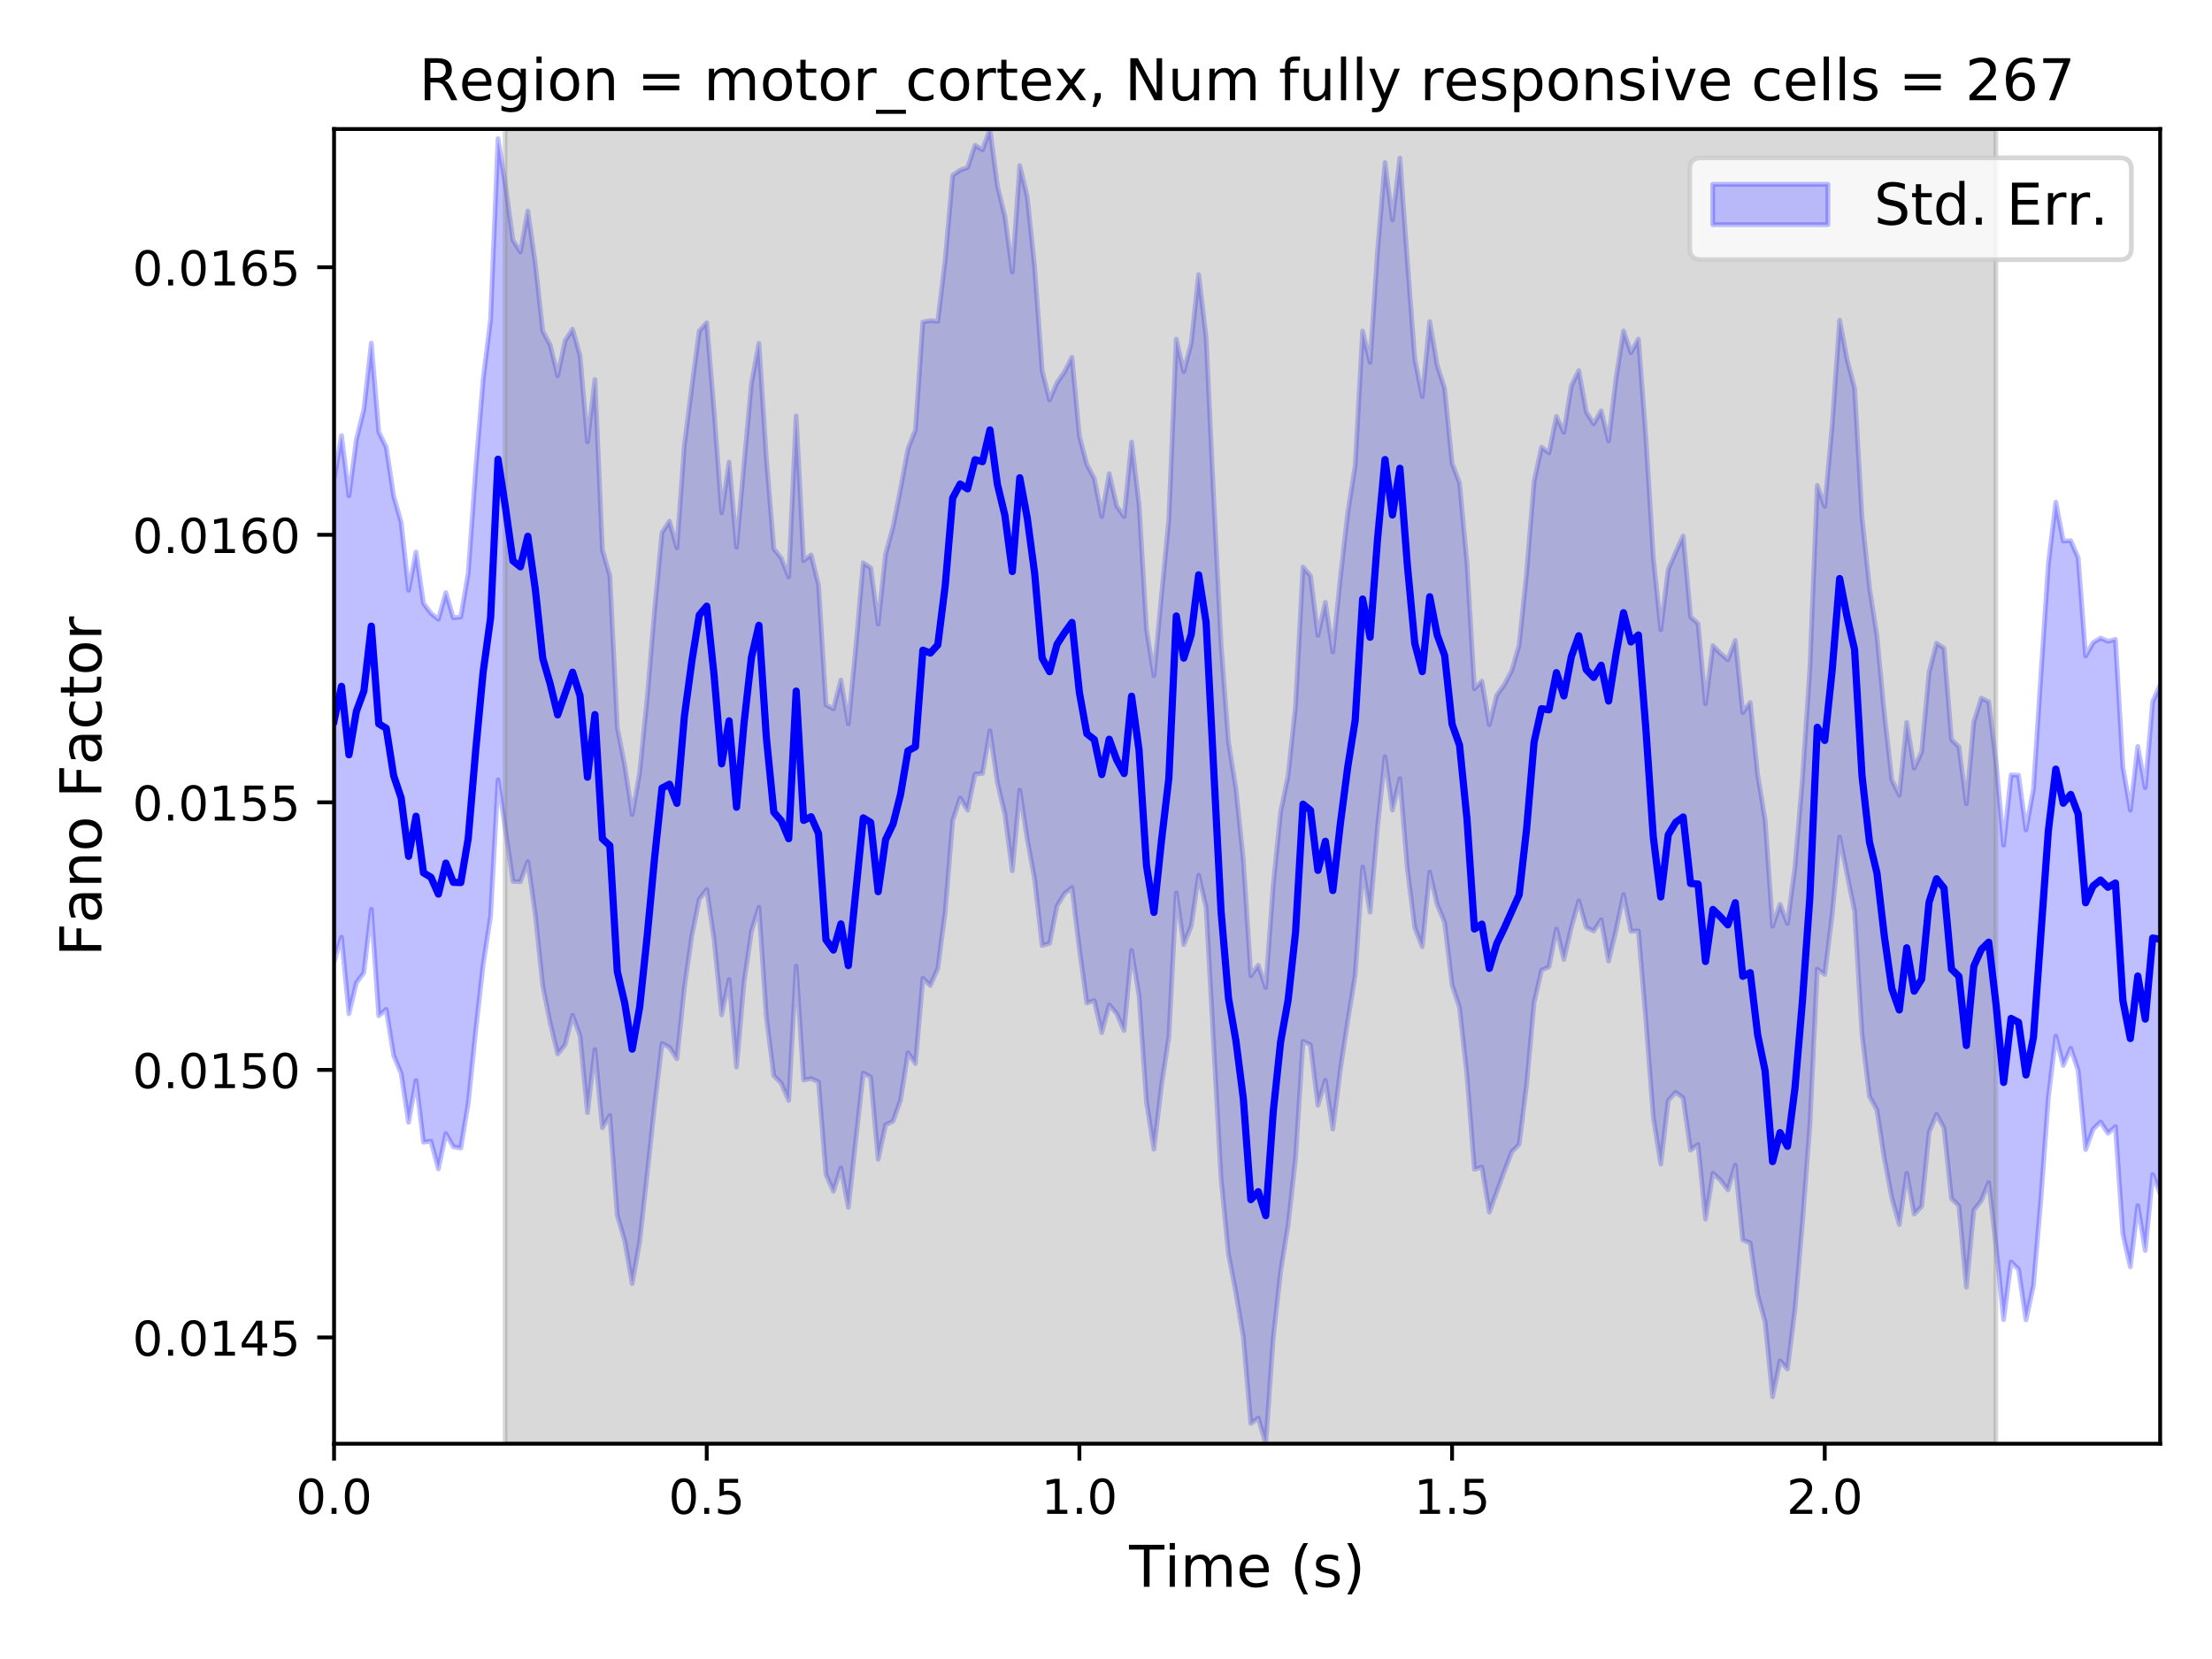 <?xml version="1.0" encoding="utf-8" standalone="no"?>
<!DOCTYPE svg PUBLIC "-//W3C//DTD SVG 1.1//EN"
  "http://www.w3.org/Graphics/SVG/1.1/DTD/svg11.dtd">
<!-- Created with matplotlib (https://matplotlib.org/) -->
<svg height="345.6pt" version="1.1" viewBox="0 0 460.8 345.6" width="460.8pt" xmlns="http://www.w3.org/2000/svg" xmlns:xlink="http://www.w3.org/1999/xlink">
 <defs>
  <style type="text/css">
*{stroke-linecap:butt;stroke-linejoin:round;}
  </style>
 </defs>
 <g id="figure_1">
  <g id="patch_1">
   <path d="M 0 345.6 
L 460.8 345.6 
L 460.8 0 
L 0 0 
z
" style="fill:#ffffff;"/>
  </g>
  <g id="axes_1">
   <g id="patch_2">
    <path d="M 69.59 300.76 
L 450 300.76 
L 450 26.88 
L 69.59 26.88 
z
" style="fill:#ffffff;"/>
   </g>
   <g id="PolyCollection_1">
    <defs>
     <path d="M 69.59 -245.65 
L 69.59 -145.208 
L 71.143 -150.377 
L 72.695 -134.428 
L 74.248 -140.862 
L 75.801 -142.999 
L 77.353 -156.196 
L 78.906 -134.008 
L 80.459 -135.338 
L 82.012 -125.717 
L 83.564 -122.01 
L 85.117 -111.792 
L 86.67 -120.522 
L 88.222 -107.654 
L 89.775 -107.86 
L 91.328 -102.101 
L 92.88 -109.452 
L 94.433 -106.701 
L 95.986 -106.431 
L 97.538 -115.731 
L 99.091 -130.807 
L 100.644 -144.591 
L 102.197 -154.732 
L 103.749 -183.149 
L 105.302 -172.794 
L 106.855 -161.98 
L 108.407 -161.914 
L 109.96 -166.128 
L 111.513 -155.1 
L 113.065 -140.315 
L 114.618 -132.506 
L 116.171 -126.045 
L 117.724 -127.957 
L 119.276 -134.097 
L 120.829 -129.85 
L 122.382 -113.824 
L 123.934 -126.959 
L 125.487 -110.662 
L 127.04 -113.23 
L 128.592 -92.408 
L 130.145 -87.133 
L 131.698 -78.205 
L 133.25 -86.94 
L 134.803 -100.917 
L 136.356 -115.224 
L 137.909 -128.228 
L 139.461 -127.426 
L 141.014 -125.023 
L 142.567 -139.85 
L 144.119 -150.636 
L 145.672 -158.307 
L 147.225 -160.278 
L 148.777 -149.775 
L 150.33 -134.185 
L 151.883 -141.545 
L 153.435 -123.289 
L 154.988 -140.913 
L 156.541 -151.603 
L 158.094 -156.6 
L 159.646 -133.772 
L 161.199 -121.537 
L 162.752 -119.939 
L 164.304 -116.348 
L 165.857 -144.324 
L 167.41 -120.584 
L 168.962 -120.913 
L 170.515 -120.235 
L 172.068 -100.916 
L 173.62 -97.448 
L 175.173 -102.33 
L 176.726 -94.066 
L 178.279 -108.139 
L 179.831 -122.067 
L 181.384 -121.229 
L 182.937 -104.106 
L 184.489 -111.274 
L 186.042 -112.038 
L 187.595 -116.426 
L 189.147 -126.294 
L 190.7 -124.044 
L 192.253 -141.802 
L 193.806 -140.312 
L 195.358 -143.859 
L 196.911 -155.798 
L 198.464 -174.669 
L 200.016 -179.369 
L 201.569 -176.816 
L 203.122 -184.319 
L 204.674 -184.484 
L 206.227 -193.355 
L 207.78 -182.579 
L 209.332 -176.002 
L 210.885 -164.171 
L 212.438 -181.041 
L 213.991 -170.839 
L 215.543 -162.424 
L 217.096 -148.63 
L 218.649 -149.089 
L 220.201 -156.911 
L 221.754 -159.452 
L 223.307 -160.697 
L 224.859 -147.933 
L 226.412 -136.655 
L 227.965 -137.158 
L 229.517 -130.488 
L 231.07 -136.264 
L 232.623 -134.448 
L 234.176 -130.919 
L 235.728 -147.624 
L 237.281 -138.219 
L 238.834 -116.088 
L 240.386 -106.194 
L 241.939 -119.337 
L 243.492 -129.56 
L 245.044 -159.613 
L 246.597 -148.817 
L 248.15 -152.682 
L 249.702 -163.292 
L 251.255 -156.596 
L 252.808 -128.401 
L 254.361 -100.236 
L 255.913 -84.361 
L 257.466 -76.304 
L 259.019 -66.985 
L 260.571 -49.063 
L 262.124 -50.189 
L 263.677 -44.84 
L 265.229 -66.829 
L 266.782 -80.775 
L 268.335 -90.411 
L 269.888 -104.306 
L 271.44 -128.682 
L 272.993 -127.955 
L 274.546 -115.356 
L 276.098 -120.566 
L 277.651 -110.378 
L 279.204 -122.702 
L 280.756 -132.915 
L 282.309 -142.461 
L 283.862 -164.99 
L 285.414 -155.577 
L 286.967 -173.378 
L 288.52 -187.98 
L 290.073 -176.838 
L 291.625 -183.411 
L 293.178 -164.639 
L 294.731 -152.329 
L 296.283 -148.395 
L 297.836 -163.95 
L 299.389 -157.175 
L 300.941 -153.473 
L 302.494 -140.425 
L 304.047 -135.742 
L 305.599 -121.634 
L 307.152 -102.018 
L 308.705 -102.47 
L 310.258 -93.087 
L 311.81 -97.304 
L 313.363 -101.565 
L 314.916 -105.631 
L 316.468 -107.206 
L 318.021 -119.653 
L 319.574 -136.748 
L 321.126 -143.485 
L 322.679 -144.181 
L 324.232 -152.09 
L 325.784 -145.73 
L 327.337 -152.396 
L 328.89 -157.925 
L 330.443 -152.412 
L 331.995 -151.661 
L 333.548 -154.006 
L 335.101 -145.383 
L 336.653 -151.878 
L 338.206 -159.263 
L 339.759 -151.591 
L 341.311 -151.69 
L 342.864 -133.14 
L 344.417 -112.87 
L 345.97 -103.091 
L 347.522 -116.369 
L 349.075 -118.063 
L 350.628 -116.873 
L 352.18 -106.002 
L 353.733 -107.202 
L 355.286 -91.609 
L 356.838 -101.183 
L 358.391 -99.774 
L 359.944 -97.716 
L 361.496 -102.901 
L 363.049 -87.291 
L 364.602 -86.683 
L 366.155 -75.875 
L 367.707 -70.24 
L 369.26 -54.598 
L 370.813 -62.112 
L 372.365 -60.397 
L 373.918 -72.821 
L 375.471 -90.784 
L 377.023 -111.109 
L 378.576 -143.704 
L 380.129 -142.609 
L 381.681 -155.152 
L 383.234 -171.24 
L 384.787 -163.435 
L 386.34 -155.833 
L 387.892 -130.176 
L 389.445 -117.21 
L 390.998 -114.382 
L 392.55 -104.254 
L 394.103 -96.082 
L 395.656 -90.501 
L 397.208 -101.193 
L 398.761 -92.674 
L 400.314 -94.296 
L 401.866 -109.767 
L 403.419 -113.466 
L 404.972 -110.622 
L 406.525 -95.9 
L 408.077 -94.399 
L 409.63 -77.459 
L 411.183 -93.474 
L 412.735 -95.457 
L 414.288 -99.244 
L 415.841 -85.752 
L 417.393 -70.698 
L 418.946 -82.719 
L 420.499 -81.176 
L 422.052 -70.652 
L 423.604 -77.78 
L 425.157 -95.79 
L 426.71 -117.01 
L 428.262 -129.752 
L 429.815 -123.64 
L 431.368 -127.232 
L 432.92 -122.628 
L 434.473 -106.121 
L 436.026 -110.347 
L 437.578 -111.877 
L 439.131 -109.522 
L 440.684 -110.894 
L 442.237 -88.478 
L 443.789 -81.707 
L 445.342 -94.457 
L 446.895 -85.103 
L 448.447 -100.936 
L 450 -96.915 
L 450 -202.958 
L 450 -202.958 
L 448.447 -199.438 
L 446.895 -181.508 
L 445.342 -190.091 
L 443.789 -176.808 
L 442.237 -185.817 
L 440.684 -212.412 
L 439.131 -211.999 
L 437.578 -212.674 
L 436.026 -211.717 
L 434.473 -208.957 
L 432.92 -229.404 
L 431.368 -232.975 
L 429.815 -232.905 
L 428.262 -240.99 
L 426.71 -228.095 
L 425.157 -204.883 
L 423.604 -181.201 
L 422.052 -172.697 
L 420.499 -184.088 
L 418.946 -184.165 
L 417.393 -169.525 
L 415.841 -186.413 
L 414.288 -199.422 
L 412.735 -200.167 
L 411.183 -195.15 
L 409.63 -178.142 
L 408.077 -190.024 
L 406.525 -191.551 
L 404.972 -210.543 
L 403.419 -211.609 
L 401.866 -205.573 
L 400.314 -188.956 
L 398.761 -185.56 
L 397.208 -195.121 
L 395.656 -179.918 
L 394.103 -183.165 
L 392.55 -196.796 
L 390.998 -213.133 
L 389.445 -223.2 
L 387.892 -237.773 
L 386.34 -264.736 
L 384.787 -270.652 
L 383.234 -278.901 
L 381.681 -256.988 
L 380.129 -240.097 
L 378.576 -244.488 
L 377.023 -206.199 
L 375.471 -183.135 
L 373.918 -164.955 
L 372.365 -153.205 
L 370.813 -157.201 
L 369.26 -152.639 
L 367.707 -174.75 
L 366.155 -184.159 
L 364.602 -199.274 
L 363.049 -197.142 
L 361.496 -212.199 
L 359.944 -208.153 
L 358.391 -209.48 
L 356.838 -211.106 
L 355.286 -198.997 
L 353.733 -215.683 
L 352.18 -217.112 
L 350.628 -233.939 
L 349.075 -230.516 
L 347.522 -227.002 
L 345.97 -214.39 
L 344.417 -229.476 
L 342.864 -254.451 
L 341.311 -274.955 
L 339.759 -272.133 
L 338.206 -276.657 
L 336.653 -266.811 
L 335.101 -253.737 
L 333.548 -260.035 
L 331.995 -257.295 
L 330.443 -259.785 
L 328.89 -268.402 
L 327.337 -265.223 
L 325.784 -255.522 
L 324.232 -258.849 
L 322.679 -251.267 
L 321.126 -252.454 
L 319.574 -245.251 
L 318.021 -226.224 
L 316.468 -211.221 
L 314.916 -205.867 
L 313.363 -202.938 
L 311.81 -200.783 
L 310.258 -194.635 
L 308.705 -203.71 
L 307.152 -202.115 
L 305.599 -228.305 
L 304.047 -244.992 
L 302.494 -249.078 
L 300.941 -264.659 
L 299.389 -269.52 
L 297.836 -278.612 
L 296.283 -262.984 
L 294.731 -270.753 
L 293.178 -291.099 
L 291.625 -312.694 
L 290.073 -299.801 
L 288.52 -311.753 
L 286.967 -293.251 
L 285.414 -270.112 
L 283.862 -276.63 
L 282.309 -248.607 
L 280.756 -238.663 
L 279.204 -225.096 
L 277.651 -209.8 
L 276.098 -220.119 
L 274.546 -213.215 
L 272.993 -225.665 
L 271.44 -227.476 
L 269.888 -198.516 
L 268.335 -184.033 
L 266.782 -176.454 
L 265.229 -161.031 
L 263.677 -139.875 
L 262.124 -144.521 
L 260.571 -142.326 
L 259.019 -166.279 
L 257.466 -181.296 
L 255.913 -191.005 
L 254.361 -211.581 
L 252.808 -242.266 
L 251.255 -275.314 
L 249.702 -288.417 
L 248.15 -274.083 
L 246.597 -268.181 
L 245.044 -274.944 
L 243.492 -237.373 
L 241.939 -221.309 
L 240.386 -204.863 
L 238.834 -214.475 
L 237.281 -240.513 
L 235.728 -253.52 
L 234.176 -237.996 
L 232.623 -240.207 
L 231.07 -246.941 
L 229.517 -237.992 
L 227.965 -245.904 
L 226.412 -248.835 
L 224.859 -254.709 
L 223.307 -271.167 
L 221.754 -268.126 
L 220.201 -265.87 
L 218.649 -262.263 
L 217.096 -268.373 
L 215.543 -289.793 
L 213.991 -304.613 
L 212.438 -311.101 
L 210.885 -288.902 
L 209.332 -300.52 
L 207.78 -306.813 
L 206.227 -318.72 
L 204.674 -314.36 
L 203.122 -315.346 
L 201.569 -310.708 
L 200.016 -310.156 
L 198.464 -309.064 
L 196.911 -291.53 
L 195.358 -278.656 
L 193.806 -278.798 
L 192.253 -278.514 
L 190.7 -256.024 
L 189.147 -252.075 
L 187.595 -243.71 
L 186.042 -235.876 
L 184.489 -230.126 
L 182.937 -215.589 
L 181.384 -227.31 
L 179.831 -228.368 
L 178.279 -210.668 
L 176.726 -194.816 
L 175.173 -203.933 
L 173.62 -197.931 
L 172.068 -198.748 
L 170.515 -223.688 
L 168.962 -230.009 
L 167.41 -228.811 
L 165.857 -258.961 
L 164.304 -225.413 
L 162.752 -229.316 
L 161.199 -231.279 
L 159.646 -250.134 
L 158.094 -274.067 
L 156.541 -265.693 
L 154.988 -248.861 
L 153.435 -231.596 
L 151.883 -249.318 
L 150.33 -238.78 
L 148.777 -259.673 
L 147.225 -278.366 
L 145.672 -276.657 
L 144.119 -265.005 
L 142.567 -252.834 
L 141.014 -231.48 
L 139.461 -237.036 
L 137.909 -234.632 
L 136.356 -218.4 
L 134.803 -199.945 
L 133.25 -184.591 
L 131.698 -175.886 
L 130.145 -186.118 
L 128.592 -194.036 
L 127.04 -225.64 
L 125.487 -231.073 
L 123.934 -266.527 
L 122.382 -253.561 
L 120.829 -271.501 
L 119.276 -277.027 
L 117.724 -274.605 
L 116.171 -267.313 
L 114.618 -273.718 
L 113.065 -276.626 
L 111.513 -290.642 
L 109.96 -301.645 
L 108.407 -293.115 
L 106.855 -295.555 
L 105.302 -306.902 
L 103.749 -316.719 
L 102.197 -279.044 
L 100.644 -266.518 
L 99.091 -247.671 
L 97.538 -226.169 
L 95.986 -217.059 
L 94.433 -216.9 
L 92.88 -222.149 
L 91.328 -216.588 
L 89.775 -217.84 
L 88.222 -219.893 
L 86.67 -230.602 
L 85.117 -222.636 
L 83.564 -236.796 
L 82.012 -242.245 
L 80.459 -252.43 
L 78.906 -255.622 
L 77.353 -274.126 
L 75.801 -260.292 
L 74.248 -254.01 
L 72.695 -242.303 
L 71.143 -254.868 
L 69.59 -245.65 
z
" id="mb3290d18ba" style="stroke:#0000ff;stroke-opacity:0.25;"/>
    </defs>
    <g clip-path="url(#p6134f0700e)">
     <use style="fill:#0000ff;fill-opacity:0.25;stroke:#0000ff;stroke-opacity:0.25;" x="0" xlink:href="#mb3290d18ba" y="345.6"/>
    </g>
   </g>
   <g id="PolyCollection_2">
    <defs>
     <path d="M 105.224 -44.84 
L 105.224 -318.72 
L 415.763 -318.72 
L 415.763 -44.84 
L 415.763 -44.84 
L 105.224 -44.84 
z
" id="m20a9ce4746" style="stroke:#808080;stroke-opacity:0.3;"/>
    </defs>
    <g clip-path="url(#p6134f0700e)">
     <use style="fill:#808080;fill-opacity:0.3;stroke:#808080;stroke-opacity:0.3;" x="0" xlink:href="#m20a9ce4746" y="345.6"/>
    </g>
   </g>
   <g id="matplotlib.axis_1">
    <g id="xtick_1">
     <g id="line2d_1">
      <defs>
       <path d="M 0 0 
L 0 3.5 
" id="m4eecde3630" style="stroke:#000000;stroke-width:0.8;"/>
      </defs>
      <g>
       <use style="stroke:#000000;stroke-width:0.8;" x="69.59" xlink:href="#m4eecde3630" y="300.76"/>
      </g>
     </g>
     <g id="text_1">
      <!-- 0.0 -->
      <defs>
       <path d="M 31.781 66.406 
Q 24.172 66.406 20.328 58.906 
Q 16.5 51.422 16.5 36.375 
Q 16.5 21.391 20.328 13.891 
Q 24.172 6.391 31.781 6.391 
Q 39.453 6.391 43.281 13.891 
Q 47.125 21.391 47.125 36.375 
Q 47.125 51.422 43.281 58.906 
Q 39.453 66.406 31.781 66.406 
z
M 31.781 74.219 
Q 44.047 74.219 50.516 64.516 
Q 56.984 54.828 56.984 36.375 
Q 56.984 17.969 50.516 8.266 
Q 44.047 -1.422 31.781 -1.422 
Q 19.531 -1.422 13.062 8.266 
Q 6.594 17.969 6.594 36.375 
Q 6.594 54.828 13.062 64.516 
Q 19.531 74.219 31.781 74.219 
z
" id="DejaVuSans-48"/>
       <path d="M 10.688 12.406 
L 21 12.406 
L 21 0 
L 10.688 0 
z
" id="DejaVuSans-46"/>
      </defs>
      <g transform="translate(61.638 315.358)scale(0.1 -0.1)">
       <use xlink:href="#DejaVuSans-48"/>
       <use x="63.623" xlink:href="#DejaVuSans-46"/>
       <use x="95.41" xlink:href="#DejaVuSans-48"/>
      </g>
     </g>
    </g>
    <g id="xtick_2">
     <g id="line2d_2">
      <g>
       <use style="stroke:#000000;stroke-width:0.8;" x="147.225" xlink:href="#m4eecde3630" y="300.76"/>
      </g>
     </g>
     <g id="text_2">
      <!-- 0.5 -->
      <defs>
       <path d="M 10.797 72.906 
L 49.516 72.906 
L 49.516 64.594 
L 19.828 64.594 
L 19.828 46.734 
Q 21.969 47.469 24.109 47.828 
Q 26.266 48.188 28.422 48.188 
Q 40.625 48.188 47.75 41.5 
Q 54.891 34.812 54.891 23.391 
Q 54.891 11.625 47.562 5.094 
Q 40.234 -1.422 26.906 -1.422 
Q 22.312 -1.422 17.547 -0.641 
Q 12.797 0.141 7.719 1.703 
L 7.719 11.625 
Q 12.109 9.234 16.797 8.062 
Q 21.484 6.891 26.703 6.891 
Q 35.156 6.891 40.078 11.328 
Q 45.016 15.766 45.016 23.391 
Q 45.016 31 40.078 35.438 
Q 35.156 39.891 26.703 39.891 
Q 22.75 39.891 18.812 39.016 
Q 14.891 38.141 10.797 36.281 
z
" id="DejaVuSans-53"/>
      </defs>
      <g transform="translate(139.273 315.358)scale(0.1 -0.1)">
       <use xlink:href="#DejaVuSans-48"/>
       <use x="63.623" xlink:href="#DejaVuSans-46"/>
       <use x="95.41" xlink:href="#DejaVuSans-53"/>
      </g>
     </g>
    </g>
    <g id="xtick_3">
     <g id="line2d_3">
      <g>
       <use style="stroke:#000000;stroke-width:0.8;" x="224.859" xlink:href="#m4eecde3630" y="300.76"/>
      </g>
     </g>
     <g id="text_3">
      <!-- 1.0 -->
      <defs>
       <path d="M 12.406 8.297 
L 28.516 8.297 
L 28.516 63.922 
L 10.984 60.406 
L 10.984 69.391 
L 28.422 72.906 
L 38.281 72.906 
L 38.281 8.297 
L 54.391 8.297 
L 54.391 0 
L 12.406 0 
z
" id="DejaVuSans-49"/>
      </defs>
      <g transform="translate(216.908 315.358)scale(0.1 -0.1)">
       <use xlink:href="#DejaVuSans-49"/>
       <use x="63.623" xlink:href="#DejaVuSans-46"/>
       <use x="95.41" xlink:href="#DejaVuSans-48"/>
      </g>
     </g>
    </g>
    <g id="xtick_4">
     <g id="line2d_4">
      <g>
       <use style="stroke:#000000;stroke-width:0.8;" x="302.494" xlink:href="#m4eecde3630" y="300.76"/>
      </g>
     </g>
     <g id="text_4">
      <!-- 1.5 -->
      <g transform="translate(294.543 315.358)scale(0.1 -0.1)">
       <use xlink:href="#DejaVuSans-49"/>
       <use x="63.623" xlink:href="#DejaVuSans-46"/>
       <use x="95.41" xlink:href="#DejaVuSans-53"/>
      </g>
     </g>
    </g>
    <g id="xtick_5">
     <g id="line2d_5">
      <g>
       <use style="stroke:#000000;stroke-width:0.8;" x="380.129" xlink:href="#m4eecde3630" y="300.76"/>
      </g>
     </g>
     <g id="text_5">
      <!-- 2.0 -->
      <defs>
       <path d="M 19.188 8.297 
L 53.609 8.297 
L 53.609 0 
L 7.328 0 
L 7.328 8.297 
Q 12.938 14.109 22.625 23.891 
Q 32.328 33.688 34.812 36.531 
Q 39.547 41.844 41.422 45.531 
Q 43.312 49.219 43.312 52.781 
Q 43.312 58.594 39.234 62.25 
Q 35.156 65.922 28.609 65.922 
Q 23.969 65.922 18.812 64.312 
Q 13.672 62.703 7.812 59.422 
L 7.812 69.391 
Q 13.766 71.781 18.938 73 
Q 24.125 74.219 28.422 74.219 
Q 39.75 74.219 46.484 68.547 
Q 53.219 62.891 53.219 53.422 
Q 53.219 48.922 51.531 44.891 
Q 49.859 40.875 45.406 35.406 
Q 44.188 33.984 37.641 27.219 
Q 31.109 20.453 19.188 8.297 
z
" id="DejaVuSans-50"/>
      </defs>
      <g transform="translate(372.177 315.358)scale(0.1 -0.1)">
       <use xlink:href="#DejaVuSans-50"/>
       <use x="63.623" xlink:href="#DejaVuSans-46"/>
       <use x="95.41" xlink:href="#DejaVuSans-48"/>
      </g>
     </g>
    </g>
    <g id="text_6">
     <!-- Time (s) -->
     <defs>
      <path d="M -0.297 72.906 
L 61.375 72.906 
L 61.375 64.594 
L 35.5 64.594 
L 35.5 0 
L 25.594 0 
L 25.594 64.594 
L -0.297 64.594 
z
" id="DejaVuSans-84"/>
      <path d="M 9.422 54.688 
L 18.406 54.688 
L 18.406 0 
L 9.422 0 
z
M 9.422 75.984 
L 18.406 75.984 
L 18.406 64.594 
L 9.422 64.594 
z
" id="DejaVuSans-105"/>
      <path d="M 52 44.188 
Q 55.375 50.25 60.062 53.125 
Q 64.75 56 71.094 56 
Q 79.641 56 84.281 50.016 
Q 88.922 44.047 88.922 33.016 
L 88.922 0 
L 79.891 0 
L 79.891 32.719 
Q 79.891 40.578 77.094 44.375 
Q 74.312 48.188 68.609 48.188 
Q 61.625 48.188 57.562 43.547 
Q 53.516 38.922 53.516 30.906 
L 53.516 0 
L 44.484 0 
L 44.484 32.719 
Q 44.484 40.625 41.703 44.406 
Q 38.922 48.188 33.109 48.188 
Q 26.219 48.188 22.156 43.531 
Q 18.109 38.875 18.109 30.906 
L 18.109 0 
L 9.078 0 
L 9.078 54.688 
L 18.109 54.688 
L 18.109 46.188 
Q 21.188 51.219 25.484 53.609 
Q 29.781 56 35.688 56 
Q 41.656 56 45.828 52.969 
Q 50 49.953 52 44.188 
z
" id="DejaVuSans-109"/>
      <path d="M 56.203 29.594 
L 56.203 25.203 
L 14.891 25.203 
Q 15.484 15.922 20.484 11.062 
Q 25.484 6.203 34.422 6.203 
Q 39.594 6.203 44.453 7.469 
Q 49.312 8.734 54.109 11.281 
L 54.109 2.781 
Q 49.266 0.734 44.188 -0.344 
Q 39.109 -1.422 33.891 -1.422 
Q 20.797 -1.422 13.156 6.188 
Q 5.516 13.812 5.516 26.812 
Q 5.516 40.234 12.766 48.109 
Q 20.016 56 32.328 56 
Q 43.359 56 49.781 48.891 
Q 56.203 41.797 56.203 29.594 
z
M 47.219 32.234 
Q 47.125 39.594 43.094 43.984 
Q 39.062 48.391 32.422 48.391 
Q 24.906 48.391 20.391 44.141 
Q 15.875 39.891 15.188 32.172 
z
" id="DejaVuSans-101"/>
      <path id="DejaVuSans-32"/>
      <path d="M 31 75.875 
Q 24.469 64.656 21.281 53.656 
Q 18.109 42.672 18.109 31.391 
Q 18.109 20.125 21.312 9.062 
Q 24.516 -2 31 -13.188 
L 23.188 -13.188 
Q 15.875 -1.703 12.234 9.375 
Q 8.594 20.453 8.594 31.391 
Q 8.594 42.281 12.203 53.312 
Q 15.828 64.359 23.188 75.875 
z
" id="DejaVuSans-40"/>
      <path d="M 44.281 53.078 
L 44.281 44.578 
Q 40.484 46.531 36.375 47.5 
Q 32.281 48.484 27.875 48.484 
Q 21.188 48.484 17.844 46.438 
Q 14.5 44.391 14.5 40.281 
Q 14.5 37.156 16.891 35.375 
Q 19.281 33.594 26.516 31.984 
L 29.594 31.297 
Q 39.156 29.25 43.188 25.516 
Q 47.219 21.781 47.219 15.094 
Q 47.219 7.469 41.188 3.016 
Q 35.156 -1.422 24.609 -1.422 
Q 20.219 -1.422 15.453 -0.562 
Q 10.688 0.297 5.422 2 
L 5.422 11.281 
Q 10.406 8.688 15.234 7.391 
Q 20.062 6.109 24.812 6.109 
Q 31.156 6.109 34.562 8.281 
Q 37.984 10.453 37.984 14.406 
Q 37.984 18.062 35.516 20.016 
Q 33.062 21.969 24.703 23.781 
L 21.578 24.516 
Q 13.234 26.266 9.516 29.906 
Q 5.812 33.547 5.812 39.891 
Q 5.812 47.609 11.281 51.797 
Q 16.75 56 26.812 56 
Q 31.781 56 36.172 55.266 
Q 40.578 54.547 44.281 53.078 
z
" id="DejaVuSans-115"/>
      <path d="M 8.016 75.875 
L 15.828 75.875 
Q 23.141 64.359 26.781 53.312 
Q 30.422 42.281 30.422 31.391 
Q 30.422 20.453 26.781 9.375 
Q 23.141 -1.703 15.828 -13.188 
L 8.016 -13.188 
Q 14.5 -2 17.703 9.062 
Q 20.906 20.125 20.906 31.391 
Q 20.906 42.672 17.703 53.656 
Q 14.5 64.656 8.016 75.875 
z
" id="DejaVuSans-41"/>
     </defs>
     <g transform="translate(235.216 330.556)scale(0.12 -0.12)">
      <use xlink:href="#DejaVuSans-84"/>
      <use x="61.037" xlink:href="#DejaVuSans-105"/>
      <use x="88.82" xlink:href="#DejaVuSans-109"/>
      <use x="186.232" xlink:href="#DejaVuSans-101"/>
      <use x="247.756" xlink:href="#DejaVuSans-32"/>
      <use x="279.543" xlink:href="#DejaVuSans-40"/>
      <use x="318.557" xlink:href="#DejaVuSans-115"/>
      <use x="370.656" xlink:href="#DejaVuSans-41"/>
     </g>
    </g>
   </g>
   <g id="matplotlib.axis_2">
    <g id="ytick_1">
     <g id="line2d_6">
      <defs>
       <path d="M 0 0 
L -3.5 0 
" id="m1646435070" style="stroke:#000000;stroke-width:0.8;"/>
      </defs>
      <g>
       <use style="stroke:#000000;stroke-width:0.8;" x="69.59" xlink:href="#m1646435070" y="278.617"/>
      </g>
     </g>
     <g id="text_7">
      <!-- 0.0145 -->
      <defs>
       <path d="M 37.797 64.312 
L 12.891 25.391 
L 37.797 25.391 
z
M 35.203 72.906 
L 47.609 72.906 
L 47.609 25.391 
L 58.016 25.391 
L 58.016 17.188 
L 47.609 17.188 
L 47.609 0 
L 37.797 0 
L 37.797 17.188 
L 4.891 17.188 
L 4.891 26.703 
z
" id="DejaVuSans-52"/>
      </defs>
      <g transform="translate(27.599 282.416)scale(0.1 -0.1)">
       <use xlink:href="#DejaVuSans-48"/>
       <use x="63.623" xlink:href="#DejaVuSans-46"/>
       <use x="95.41" xlink:href="#DejaVuSans-48"/>
       <use x="159.033" xlink:href="#DejaVuSans-49"/>
       <use x="222.656" xlink:href="#DejaVuSans-52"/>
       <use x="286.279" xlink:href="#DejaVuSans-53"/>
      </g>
     </g>
    </g>
    <g id="ytick_2">
     <g id="line2d_7">
      <g>
       <use style="stroke:#000000;stroke-width:0.8;" x="69.59" xlink:href="#m1646435070" y="222.879"/>
      </g>
     </g>
     <g id="text_8">
      <!-- 0.0150 -->
      <g transform="translate(27.599 226.679)scale(0.1 -0.1)">
       <use xlink:href="#DejaVuSans-48"/>
       <use x="63.623" xlink:href="#DejaVuSans-46"/>
       <use x="95.41" xlink:href="#DejaVuSans-48"/>
       <use x="159.033" xlink:href="#DejaVuSans-49"/>
       <use x="222.656" xlink:href="#DejaVuSans-53"/>
       <use x="286.279" xlink:href="#DejaVuSans-48"/>
      </g>
     </g>
    </g>
    <g id="ytick_3">
     <g id="line2d_8">
      <g>
       <use style="stroke:#000000;stroke-width:0.8;" x="69.59" xlink:href="#m1646435070" y="167.142"/>
      </g>
     </g>
     <g id="text_9">
      <!-- 0.0155 -->
      <g transform="translate(27.599 170.941)scale(0.1 -0.1)">
       <use xlink:href="#DejaVuSans-48"/>
       <use x="63.623" xlink:href="#DejaVuSans-46"/>
       <use x="95.41" xlink:href="#DejaVuSans-48"/>
       <use x="159.033" xlink:href="#DejaVuSans-49"/>
       <use x="222.656" xlink:href="#DejaVuSans-53"/>
       <use x="286.279" xlink:href="#DejaVuSans-53"/>
      </g>
     </g>
    </g>
    <g id="ytick_4">
     <g id="line2d_9">
      <g>
       <use style="stroke:#000000;stroke-width:0.8;" x="69.59" xlink:href="#m1646435070" y="111.405"/>
      </g>
     </g>
     <g id="text_10">
      <!-- 0.0160 -->
      <defs>
       <path d="M 33.016 40.375 
Q 26.375 40.375 22.484 35.828 
Q 18.609 31.297 18.609 23.391 
Q 18.609 15.531 22.484 10.953 
Q 26.375 6.391 33.016 6.391 
Q 39.656 6.391 43.531 10.953 
Q 47.406 15.531 47.406 23.391 
Q 47.406 31.297 43.531 35.828 
Q 39.656 40.375 33.016 40.375 
z
M 52.594 71.297 
L 52.594 62.312 
Q 48.875 64.062 45.094 64.984 
Q 41.312 65.922 37.594 65.922 
Q 27.828 65.922 22.672 59.328 
Q 17.531 52.734 16.797 39.406 
Q 19.672 43.656 24.016 45.922 
Q 28.375 48.188 33.594 48.188 
Q 44.578 48.188 50.953 41.516 
Q 57.328 34.859 57.328 23.391 
Q 57.328 12.156 50.688 5.359 
Q 44.047 -1.422 33.016 -1.422 
Q 20.359 -1.422 13.672 8.266 
Q 6.984 17.969 6.984 36.375 
Q 6.984 53.656 15.188 63.938 
Q 23.391 74.219 37.203 74.219 
Q 40.922 74.219 44.703 73.484 
Q 48.484 72.75 52.594 71.297 
z
" id="DejaVuSans-54"/>
      </defs>
      <g transform="translate(27.599 115.204)scale(0.1 -0.1)">
       <use xlink:href="#DejaVuSans-48"/>
       <use x="63.623" xlink:href="#DejaVuSans-46"/>
       <use x="95.41" xlink:href="#DejaVuSans-48"/>
       <use x="159.033" xlink:href="#DejaVuSans-49"/>
       <use x="222.656" xlink:href="#DejaVuSans-54"/>
       <use x="286.279" xlink:href="#DejaVuSans-48"/>
      </g>
     </g>
    </g>
    <g id="ytick_5">
     <g id="line2d_10">
      <g>
       <use style="stroke:#000000;stroke-width:0.8;" x="69.59" xlink:href="#m1646435070" y="55.667"/>
      </g>
     </g>
     <g id="text_11">
      <!-- 0.0165 -->
      <g transform="translate(27.599 59.467)scale(0.1 -0.1)">
       <use xlink:href="#DejaVuSans-48"/>
       <use x="63.623" xlink:href="#DejaVuSans-46"/>
       <use x="95.41" xlink:href="#DejaVuSans-48"/>
       <use x="159.033" xlink:href="#DejaVuSans-49"/>
       <use x="222.656" xlink:href="#DejaVuSans-54"/>
       <use x="286.279" xlink:href="#DejaVuSans-53"/>
      </g>
     </g>
    </g>
    <g id="text_12">
     <!-- Fano Factor -->
     <defs>
      <path d="M 9.812 72.906 
L 51.703 72.906 
L 51.703 64.594 
L 19.672 64.594 
L 19.672 43.109 
L 48.578 43.109 
L 48.578 34.812 
L 19.672 34.812 
L 19.672 0 
L 9.812 0 
z
" id="DejaVuSans-70"/>
      <path d="M 34.281 27.484 
Q 23.391 27.484 19.188 25 
Q 14.984 22.516 14.984 16.5 
Q 14.984 11.719 18.141 8.906 
Q 21.297 6.109 26.703 6.109 
Q 34.188 6.109 38.703 11.406 
Q 43.219 16.703 43.219 25.484 
L 43.219 27.484 
z
M 52.203 31.203 
L 52.203 0 
L 43.219 0 
L 43.219 8.297 
Q 40.141 3.328 35.547 0.953 
Q 30.953 -1.422 24.312 -1.422 
Q 15.922 -1.422 10.953 3.297 
Q 6 8.016 6 15.922 
Q 6 25.141 12.172 29.828 
Q 18.359 34.516 30.609 34.516 
L 43.219 34.516 
L 43.219 35.406 
Q 43.219 41.609 39.141 45 
Q 35.062 48.391 27.688 48.391 
Q 23 48.391 18.547 47.266 
Q 14.109 46.141 10.016 43.891 
L 10.016 52.203 
Q 14.938 54.109 19.578 55.047 
Q 24.219 56 28.609 56 
Q 40.484 56 46.344 49.844 
Q 52.203 43.703 52.203 31.203 
z
" id="DejaVuSans-97"/>
      <path d="M 54.891 33.016 
L 54.891 0 
L 45.906 0 
L 45.906 32.719 
Q 45.906 40.484 42.875 44.328 
Q 39.844 48.188 33.797 48.188 
Q 26.516 48.188 22.312 43.547 
Q 18.109 38.922 18.109 30.906 
L 18.109 0 
L 9.078 0 
L 9.078 54.688 
L 18.109 54.688 
L 18.109 46.188 
Q 21.344 51.125 25.703 53.562 
Q 30.078 56 35.797 56 
Q 45.219 56 50.047 50.172 
Q 54.891 44.344 54.891 33.016 
z
" id="DejaVuSans-110"/>
      <path d="M 30.609 48.391 
Q 23.391 48.391 19.188 42.75 
Q 14.984 37.109 14.984 27.297 
Q 14.984 17.484 19.156 11.844 
Q 23.344 6.203 30.609 6.203 
Q 37.797 6.203 41.984 11.859 
Q 46.188 17.531 46.188 27.297 
Q 46.188 37.016 41.984 42.703 
Q 37.797 48.391 30.609 48.391 
z
M 30.609 56 
Q 42.328 56 49.016 48.375 
Q 55.719 40.766 55.719 27.297 
Q 55.719 13.875 49.016 6.219 
Q 42.328 -1.422 30.609 -1.422 
Q 18.844 -1.422 12.172 6.219 
Q 5.516 13.875 5.516 27.297 
Q 5.516 40.766 12.172 48.375 
Q 18.844 56 30.609 56 
z
" id="DejaVuSans-111"/>
      <path d="M 48.781 52.594 
L 48.781 44.188 
Q 44.969 46.297 41.141 47.344 
Q 37.312 48.391 33.406 48.391 
Q 24.656 48.391 19.812 42.844 
Q 14.984 37.312 14.984 27.297 
Q 14.984 17.281 19.812 11.734 
Q 24.656 6.203 33.406 6.203 
Q 37.312 6.203 41.141 7.25 
Q 44.969 8.297 48.781 10.406 
L 48.781 2.094 
Q 45.016 0.344 40.984 -0.531 
Q 36.969 -1.422 32.422 -1.422 
Q 20.062 -1.422 12.781 6.344 
Q 5.516 14.109 5.516 27.297 
Q 5.516 40.672 12.859 48.328 
Q 20.219 56 33.016 56 
Q 37.156 56 41.109 55.141 
Q 45.062 54.297 48.781 52.594 
z
" id="DejaVuSans-99"/>
      <path d="M 18.312 70.219 
L 18.312 54.688 
L 36.812 54.688 
L 36.812 47.703 
L 18.312 47.703 
L 18.312 18.016 
Q 18.312 11.328 20.141 9.422 
Q 21.969 7.516 27.594 7.516 
L 36.812 7.516 
L 36.812 0 
L 27.594 0 
Q 17.188 0 13.234 3.875 
Q 9.281 7.766 9.281 18.016 
L 9.281 47.703 
L 2.688 47.703 
L 2.688 54.688 
L 9.281 54.688 
L 9.281 70.219 
z
" id="DejaVuSans-116"/>
      <path d="M 41.109 46.297 
Q 39.594 47.172 37.812 47.578 
Q 36.031 48 33.891 48 
Q 26.266 48 22.188 43.047 
Q 18.109 38.094 18.109 28.812 
L 18.109 0 
L 9.078 0 
L 9.078 54.688 
L 18.109 54.688 
L 18.109 46.188 
Q 20.953 51.172 25.484 53.578 
Q 30.031 56 36.531 56 
Q 37.453 56 38.578 55.875 
Q 39.703 55.766 41.062 55.516 
z
" id="DejaVuSans-114"/>
     </defs>
     <g transform="translate(21.104 199.228)rotate(-90)scale(0.12 -0.12)">
      <use xlink:href="#DejaVuSans-70"/>
      <use x="57.379" xlink:href="#DejaVuSans-97"/>
      <use x="118.658" xlink:href="#DejaVuSans-110"/>
      <use x="182.037" xlink:href="#DejaVuSans-111"/>
      <use x="243.219" xlink:href="#DejaVuSans-32"/>
      <use x="275.006" xlink:href="#DejaVuSans-70"/>
      <use x="332.385" xlink:href="#DejaVuSans-97"/>
      <use x="393.664" xlink:href="#DejaVuSans-99"/>
      <use x="448.645" xlink:href="#DejaVuSans-116"/>
      <use x="487.854" xlink:href="#DejaVuSans-111"/>
      <use x="549.035" xlink:href="#DejaVuSans-114"/>
     </g>
    </g>
   </g>
   <g id="line2d_11">
    <path clip-path="url(#p6134f0700e)" d="M 69.59 150.171 
L 71.143 142.978 
L 72.695 157.235 
L 74.248 148.164 
L 75.801 143.955 
L 77.353 130.439 
L 78.906 150.785 
L 80.459 151.716 
L 82.012 161.619 
L 83.564 166.197 
L 85.117 178.386 
L 86.67 170.038 
L 88.222 181.826 
L 89.775 182.75 
L 91.328 186.256 
L 92.88 179.8 
L 94.433 183.8 
L 95.986 183.855 
L 97.538 174.65 
L 99.091 156.361 
L 100.644 140.046 
L 102.197 128.712 
L 103.749 95.666 
L 105.302 105.752 
L 106.855 116.833 
L 108.407 118.086 
L 109.96 111.714 
L 111.513 122.729 
L 113.065 137.13 
L 114.618 142.488 
L 116.171 148.921 
L 119.276 140.038 
L 120.829 144.925 
L 122.382 161.908 
L 123.934 148.857 
L 125.487 174.733 
L 127.04 176.165 
L 128.592 202.378 
L 130.145 208.975 
L 131.698 218.554 
L 133.25 209.834 
L 134.803 195.169 
L 136.356 178.788 
L 137.909 164.17 
L 139.461 163.369 
L 141.014 167.349 
L 142.567 149.258 
L 144.119 137.78 
L 145.672 128.118 
L 147.225 126.278 
L 148.777 140.876 
L 150.33 159.118 
L 151.883 150.168 
L 153.435 168.158 
L 154.988 150.713 
L 156.541 136.952 
L 158.094 130.267 
L 159.646 153.647 
L 161.199 169.192 
L 162.752 170.972 
L 164.304 174.719 
L 165.857 143.958 
L 167.41 170.902 
L 168.962 170.139 
L 170.515 173.639 
L 172.068 195.768 
L 173.62 197.91 
L 175.173 192.468 
L 176.726 201.159 
L 179.831 170.383 
L 181.384 171.331 
L 182.937 185.752 
L 184.489 174.9 
L 186.042 171.643 
L 187.595 165.532 
L 189.147 156.415 
L 190.7 155.566 
L 192.253 135.442 
L 193.806 136.045 
L 195.358 134.343 
L 196.911 121.936 
L 198.464 103.733 
L 200.016 100.838 
L 201.569 101.838 
L 203.122 95.768 
L 204.674 96.178 
L 206.227 89.563 
L 207.78 100.904 
L 209.332 107.339 
L 210.885 119.063 
L 212.438 99.529 
L 213.991 107.874 
L 215.543 119.491 
L 217.096 137.099 
L 218.649 139.924 
L 220.201 134.209 
L 221.754 131.811 
L 223.307 129.668 
L 224.859 144.279 
L 226.412 152.855 
L 227.965 154.069 
L 229.517 161.36 
L 231.07 153.997 
L 232.623 158.273 
L 234.176 161.142 
L 235.728 145.028 
L 237.281 156.234 
L 238.834 180.319 
L 240.386 190.072 
L 241.939 175.277 
L 243.492 162.133 
L 245.044 128.321 
L 246.597 137.101 
L 248.15 132.217 
L 249.702 119.745 
L 251.255 129.645 
L 254.361 189.691 
L 255.913 207.917 
L 257.466 216.8 
L 259.019 228.968 
L 260.571 249.906 
L 262.124 248.245 
L 263.677 253.243 
L 265.229 231.67 
L 266.782 216.985 
L 268.335 208.378 
L 269.888 194.189 
L 271.44 167.521 
L 272.993 168.79 
L 274.546 181.315 
L 276.098 175.257 
L 277.651 185.511 
L 279.204 171.701 
L 280.756 159.811 
L 282.309 150.066 
L 283.862 124.79 
L 285.414 132.756 
L 286.967 112.285 
L 288.52 95.734 
L 290.073 107.28 
L 291.625 97.547 
L 293.178 117.731 
L 294.731 134.059 
L 296.283 139.91 
L 297.836 124.319 
L 299.389 132.253 
L 300.941 136.534 
L 302.494 150.849 
L 304.047 155.233 
L 305.599 170.63 
L 307.152 193.533 
L 308.705 192.51 
L 310.258 201.739 
L 311.81 196.556 
L 313.363 193.349 
L 316.468 186.387 
L 318.021 172.662 
L 319.574 154.6 
L 321.126 147.63 
L 322.679 147.876 
L 324.232 140.13 
L 325.784 144.974 
L 327.337 136.791 
L 328.89 132.437 
L 330.443 139.501 
L 331.995 141.122 
L 333.548 138.58 
L 335.101 146.04 
L 336.653 136.256 
L 338.206 127.64 
L 339.759 133.738 
L 341.311 132.278 
L 342.864 151.805 
L 344.417 174.427 
L 345.97 186.859 
L 347.522 173.914 
L 349.075 171.31 
L 350.628 170.194 
L 352.18 184.043 
L 353.733 184.157 
L 355.286 200.297 
L 356.838 189.455 
L 358.391 190.973 
L 359.944 192.666 
L 361.496 188.05 
L 363.049 203.384 
L 364.602 202.622 
L 366.155 215.583 
L 367.707 223.105 
L 369.26 241.981 
L 370.813 235.943 
L 372.365 238.799 
L 373.918 226.712 
L 375.471 208.64 
L 377.023 186.946 
L 378.576 151.504 
L 380.129 154.247 
L 381.681 139.53 
L 383.234 120.529 
L 384.787 128.556 
L 386.34 135.315 
L 387.892 161.625 
L 389.445 175.395 
L 390.998 181.842 
L 392.55 195.075 
L 394.103 205.976 
L 395.656 210.39 
L 397.208 197.443 
L 398.761 206.483 
L 400.314 203.974 
L 401.866 187.93 
L 403.419 183.063 
L 404.972 185.018 
L 406.525 201.874 
L 408.077 203.389 
L 409.63 217.799 
L 411.183 201.288 
L 412.735 197.788 
L 414.288 196.267 
L 415.841 209.518 
L 417.393 225.489 
L 418.946 212.158 
L 420.499 212.968 
L 422.052 223.926 
L 423.604 216.109 
L 426.71 173.048 
L 428.262 160.229 
L 429.815 167.327 
L 431.368 165.497 
L 432.92 169.584 
L 434.473 188.061 
L 436.026 184.568 
L 437.578 183.325 
L 439.131 184.84 
L 440.684 183.947 
L 442.237 208.452 
L 443.789 216.342 
L 445.342 203.326 
L 446.895 212.295 
L 448.447 195.413 
L 450 195.664 
L 450 195.664 
" style="fill:none;stroke:#0000ff;stroke-linecap:square;stroke-width:1.5;"/>
   </g>
   <g id="patch_3">
    <path d="M 69.59 300.76 
L 69.59 26.88 
" style="fill:none;stroke:#000000;stroke-linecap:square;stroke-linejoin:miter;stroke-width:0.8;"/>
   </g>
   <g id="patch_4">
    <path d="M 450 300.76 
L 450 26.88 
" style="fill:none;stroke:#000000;stroke-linecap:square;stroke-linejoin:miter;stroke-width:0.8;"/>
   </g>
   <g id="patch_5">
    <path d="M 69.59 300.76 
L 450 300.76 
" style="fill:none;stroke:#000000;stroke-linecap:square;stroke-linejoin:miter;stroke-width:0.8;"/>
   </g>
   <g id="patch_6">
    <path d="M 69.59 26.88 
L 450 26.88 
" style="fill:none;stroke:#000000;stroke-linecap:square;stroke-linejoin:miter;stroke-width:0.8;"/>
   </g>
   <g id="text_13">
    <!-- Region = motor_cortex, Num fully responsive cells = 267 -->
    <defs>
     <path d="M 44.391 34.188 
Q 47.562 33.109 50.562 29.594 
Q 53.562 26.078 56.594 19.922 
L 66.609 0 
L 56 0 
L 46.688 18.703 
Q 43.062 26.031 39.672 28.422 
Q 36.281 30.812 30.422 30.812 
L 19.672 30.812 
L 19.672 0 
L 9.812 0 
L 9.812 72.906 
L 32.078 72.906 
Q 44.578 72.906 50.734 67.672 
Q 56.891 62.453 56.891 51.906 
Q 56.891 45.016 53.688 40.469 
Q 50.484 35.938 44.391 34.188 
z
M 19.672 64.797 
L 19.672 38.922 
L 32.078 38.922 
Q 39.203 38.922 42.844 42.219 
Q 46.484 45.516 46.484 51.906 
Q 46.484 58.297 42.844 61.547 
Q 39.203 64.797 32.078 64.797 
z
" id="DejaVuSans-82"/>
     <path d="M 45.406 27.984 
Q 45.406 37.75 41.375 43.109 
Q 37.359 48.484 30.078 48.484 
Q 22.859 48.484 18.828 43.109 
Q 14.797 37.75 14.797 27.984 
Q 14.797 18.266 18.828 12.891 
Q 22.859 7.516 30.078 7.516 
Q 37.359 7.516 41.375 12.891 
Q 45.406 18.266 45.406 27.984 
z
M 54.391 6.781 
Q 54.391 -7.172 48.188 -13.984 
Q 42 -20.797 29.203 -20.797 
Q 24.469 -20.797 20.266 -20.094 
Q 16.062 -19.391 12.109 -17.922 
L 12.109 -9.188 
Q 16.062 -11.328 19.922 -12.344 
Q 23.781 -13.375 27.781 -13.375 
Q 36.625 -13.375 41.016 -8.766 
Q 45.406 -4.156 45.406 5.172 
L 45.406 9.625 
Q 42.625 4.781 38.281 2.391 
Q 33.938 0 27.875 0 
Q 17.828 0 11.672 7.656 
Q 5.516 15.328 5.516 27.984 
Q 5.516 40.672 11.672 48.328 
Q 17.828 56 27.875 56 
Q 33.938 56 38.281 53.609 
Q 42.625 51.219 45.406 46.391 
L 45.406 54.688 
L 54.391 54.688 
z
" id="DejaVuSans-103"/>
     <path d="M 10.594 45.406 
L 73.188 45.406 
L 73.188 37.203 
L 10.594 37.203 
z
M 10.594 25.484 
L 73.188 25.484 
L 73.188 17.188 
L 10.594 17.188 
z
" id="DejaVuSans-61"/>
     <path d="M 50.984 -16.609 
L 50.984 -23.578 
L -0.984 -23.578 
L -0.984 -16.609 
z
" id="DejaVuSans-95"/>
     <path d="M 54.891 54.688 
L 35.109 28.078 
L 55.906 0 
L 45.312 0 
L 29.391 21.484 
L 13.484 0 
L 2.875 0 
L 24.125 28.609 
L 4.688 54.688 
L 15.281 54.688 
L 29.781 35.203 
L 44.281 54.688 
z
" id="DejaVuSans-120"/>
     <path d="M 11.719 12.406 
L 22.016 12.406 
L 22.016 4 
L 14.016 -11.625 
L 7.719 -11.625 
L 11.719 4 
z
" id="DejaVuSans-44"/>
     <path d="M 9.812 72.906 
L 23.094 72.906 
L 55.422 11.922 
L 55.422 72.906 
L 64.984 72.906 
L 64.984 0 
L 51.703 0 
L 19.391 60.984 
L 19.391 0 
L 9.812 0 
z
" id="DejaVuSans-78"/>
     <path d="M 8.5 21.578 
L 8.5 54.688 
L 17.484 54.688 
L 17.484 21.922 
Q 17.484 14.156 20.5 10.266 
Q 23.531 6.391 29.594 6.391 
Q 36.859 6.391 41.078 11.031 
Q 45.312 15.672 45.312 23.688 
L 45.312 54.688 
L 54.297 54.688 
L 54.297 0 
L 45.312 0 
L 45.312 8.406 
Q 42.047 3.422 37.719 1 
Q 33.406 -1.422 27.688 -1.422 
Q 18.266 -1.422 13.375 4.438 
Q 8.5 10.297 8.5 21.578 
z
M 31.109 56 
z
" id="DejaVuSans-117"/>
     <path d="M 37.109 75.984 
L 37.109 68.5 
L 28.516 68.5 
Q 23.688 68.5 21.797 66.547 
Q 19.922 64.594 19.922 59.516 
L 19.922 54.688 
L 34.719 54.688 
L 34.719 47.703 
L 19.922 47.703 
L 19.922 0 
L 10.891 0 
L 10.891 47.703 
L 2.297 47.703 
L 2.297 54.688 
L 10.891 54.688 
L 10.891 58.5 
Q 10.891 67.625 15.141 71.797 
Q 19.391 75.984 28.609 75.984 
z
" id="DejaVuSans-102"/>
     <path d="M 9.422 75.984 
L 18.406 75.984 
L 18.406 0 
L 9.422 0 
z
" id="DejaVuSans-108"/>
     <path d="M 32.172 -5.078 
Q 28.375 -14.844 24.75 -17.812 
Q 21.141 -20.797 15.094 -20.797 
L 7.906 -20.797 
L 7.906 -13.281 
L 13.188 -13.281 
Q 16.891 -13.281 18.938 -11.516 
Q 21 -9.766 23.484 -3.219 
L 25.094 0.875 
L 2.984 54.688 
L 12.5 54.688 
L 29.594 11.922 
L 46.688 54.688 
L 56.203 54.688 
z
" id="DejaVuSans-121"/>
     <path d="M 18.109 8.203 
L 18.109 -20.797 
L 9.078 -20.797 
L 9.078 54.688 
L 18.109 54.688 
L 18.109 46.391 
Q 20.953 51.266 25.266 53.625 
Q 29.594 56 35.594 56 
Q 45.562 56 51.781 48.094 
Q 58.016 40.188 58.016 27.297 
Q 58.016 14.406 51.781 6.484 
Q 45.562 -1.422 35.594 -1.422 
Q 29.594 -1.422 25.266 0.953 
Q 20.953 3.328 18.109 8.203 
z
M 48.688 27.297 
Q 48.688 37.203 44.609 42.844 
Q 40.531 48.484 33.406 48.484 
Q 26.266 48.484 22.188 42.844 
Q 18.109 37.203 18.109 27.297 
Q 18.109 17.391 22.188 11.75 
Q 26.266 6.109 33.406 6.109 
Q 40.531 6.109 44.609 11.75 
Q 48.688 17.391 48.688 27.297 
z
" id="DejaVuSans-112"/>
     <path d="M 2.984 54.688 
L 12.5 54.688 
L 29.594 8.797 
L 46.688 54.688 
L 56.203 54.688 
L 35.688 0 
L 23.484 0 
z
" id="DejaVuSans-118"/>
     <path d="M 8.203 72.906 
L 55.078 72.906 
L 55.078 68.703 
L 28.609 0 
L 18.312 0 
L 43.219 64.594 
L 8.203 64.594 
z
" id="DejaVuSans-55"/>
    </defs>
    <g transform="translate(87.295 20.88)scale(0.12 -0.12)">
     <use xlink:href="#DejaVuSans-82"/>
     <use x="69.42" xlink:href="#DejaVuSans-101"/>
     <use x="130.943" xlink:href="#DejaVuSans-103"/>
     <use x="194.42" xlink:href="#DejaVuSans-105"/>
     <use x="222.203" xlink:href="#DejaVuSans-111"/>
     <use x="283.385" xlink:href="#DejaVuSans-110"/>
     <use x="346.764" xlink:href="#DejaVuSans-32"/>
     <use x="378.551" xlink:href="#DejaVuSans-61"/>
     <use x="462.34" xlink:href="#DejaVuSans-32"/>
     <use x="494.127" xlink:href="#DejaVuSans-109"/>
     <use x="591.539" xlink:href="#DejaVuSans-111"/>
     <use x="652.721" xlink:href="#DejaVuSans-116"/>
     <use x="691.93" xlink:href="#DejaVuSans-111"/>
     <use x="753.111" xlink:href="#DejaVuSans-114"/>
     <use x="794.225" xlink:href="#DejaVuSans-95"/>
     <use x="844.225" xlink:href="#DejaVuSans-99"/>
     <use x="899.205" xlink:href="#DejaVuSans-111"/>
     <use x="960.387" xlink:href="#DejaVuSans-114"/>
     <use x="1001.5" xlink:href="#DejaVuSans-116"/>
     <use x="1040.709" xlink:href="#DejaVuSans-101"/>
     <use x="1102.217" xlink:href="#DejaVuSans-120"/>
     <use x="1161.396" xlink:href="#DejaVuSans-44"/>
     <use x="1193.184" xlink:href="#DejaVuSans-32"/>
     <use x="1224.971" xlink:href="#DejaVuSans-78"/>
     <use x="1299.775" xlink:href="#DejaVuSans-117"/>
     <use x="1363.154" xlink:href="#DejaVuSans-109"/>
     <use x="1460.566" xlink:href="#DejaVuSans-32"/>
     <use x="1492.354" xlink:href="#DejaVuSans-102"/>
     <use x="1527.559" xlink:href="#DejaVuSans-117"/>
     <use x="1590.938" xlink:href="#DejaVuSans-108"/>
     <use x="1618.721" xlink:href="#DejaVuSans-108"/>
     <use x="1646.504" xlink:href="#DejaVuSans-121"/>
     <use x="1705.684" xlink:href="#DejaVuSans-32"/>
     <use x="1737.471" xlink:href="#DejaVuSans-114"/>
     <use x="1778.553" xlink:href="#DejaVuSans-101"/>
     <use x="1840.076" xlink:href="#DejaVuSans-115"/>
     <use x="1892.176" xlink:href="#DejaVuSans-112"/>
     <use x="1955.652" xlink:href="#DejaVuSans-111"/>
     <use x="2016.834" xlink:href="#DejaVuSans-110"/>
     <use x="2080.213" xlink:href="#DejaVuSans-115"/>
     <use x="2132.312" xlink:href="#DejaVuSans-105"/>
     <use x="2160.096" xlink:href="#DejaVuSans-118"/>
     <use x="2219.275" xlink:href="#DejaVuSans-101"/>
     <use x="2280.799" xlink:href="#DejaVuSans-32"/>
     <use x="2312.586" xlink:href="#DejaVuSans-99"/>
     <use x="2367.566" xlink:href="#DejaVuSans-101"/>
     <use x="2429.09" xlink:href="#DejaVuSans-108"/>
     <use x="2456.873" xlink:href="#DejaVuSans-108"/>
     <use x="2484.656" xlink:href="#DejaVuSans-115"/>
     <use x="2536.756" xlink:href="#DejaVuSans-32"/>
     <use x="2568.543" xlink:href="#DejaVuSans-61"/>
     <use x="2652.332" xlink:href="#DejaVuSans-32"/>
     <use x="2684.119" xlink:href="#DejaVuSans-50"/>
     <use x="2747.742" xlink:href="#DejaVuSans-54"/>
     <use x="2811.365" xlink:href="#DejaVuSans-55"/>
    </g>
   </g>
   <g id="legend_1">
    <g id="patch_7">
     <path d="M 354.388 54.094 
L 441.6 54.094 
Q 444 54.094 444 51.694 
L 444 35.28 
Q 444 32.88 441.6 32.88 
L 354.388 32.88 
Q 351.988 32.88 351.988 35.28 
L 351.988 51.694 
Q 351.988 54.094 354.388 54.094 
z
" style="fill:#ffffff;opacity:0.8;stroke:#cccccc;stroke-linejoin:miter;"/>
    </g>
    <g id="patch_8">
     <path d="M 356.788 46.798 
L 380.788 46.798 
L 380.788 38.398 
L 356.788 38.398 
z
" style="fill:#0000ff;opacity:0.25;stroke:#0000ff;stroke-linejoin:miter;"/>
    </g>
    <g id="text_14">
     <!-- Std. Err. -->
     <defs>
      <path d="M 53.516 70.516 
L 53.516 60.891 
Q 47.906 63.578 42.922 64.891 
Q 37.938 66.219 33.297 66.219 
Q 25.25 66.219 20.875 63.094 
Q 16.5 59.969 16.5 54.203 
Q 16.5 49.359 19.406 46.891 
Q 22.312 44.438 30.422 42.922 
L 36.375 41.703 
Q 47.406 39.594 52.656 34.297 
Q 57.906 29 57.906 20.125 
Q 57.906 9.516 50.797 4.047 
Q 43.703 -1.422 29.984 -1.422 
Q 24.812 -1.422 18.969 -0.25 
Q 13.141 0.922 6.891 3.219 
L 6.891 13.375 
Q 12.891 10.016 18.656 8.297 
Q 24.422 6.594 29.984 6.594 
Q 38.422 6.594 43.016 9.906 
Q 47.609 13.234 47.609 19.391 
Q 47.609 24.75 44.312 27.781 
Q 41.016 30.812 33.5 32.328 
L 27.484 33.5 
Q 16.453 35.688 11.516 40.375 
Q 6.594 45.062 6.594 53.422 
Q 6.594 63.094 13.406 68.656 
Q 20.219 74.219 32.172 74.219 
Q 37.312 74.219 42.625 73.281 
Q 47.953 72.359 53.516 70.516 
z
" id="DejaVuSans-83"/>
      <path d="M 45.406 46.391 
L 45.406 75.984 
L 54.391 75.984 
L 54.391 0 
L 45.406 0 
L 45.406 8.203 
Q 42.578 3.328 38.25 0.953 
Q 33.938 -1.422 27.875 -1.422 
Q 17.969 -1.422 11.734 6.484 
Q 5.516 14.406 5.516 27.297 
Q 5.516 40.188 11.734 48.094 
Q 17.969 56 27.875 56 
Q 33.938 56 38.25 53.625 
Q 42.578 51.266 45.406 46.391 
z
M 14.797 27.297 
Q 14.797 17.391 18.875 11.75 
Q 22.953 6.109 30.078 6.109 
Q 37.203 6.109 41.297 11.75 
Q 45.406 17.391 45.406 27.297 
Q 45.406 37.203 41.297 42.844 
Q 37.203 48.484 30.078 48.484 
Q 22.953 48.484 18.875 42.844 
Q 14.797 37.203 14.797 27.297 
z
" id="DejaVuSans-100"/>
      <path d="M 9.812 72.906 
L 55.906 72.906 
L 55.906 64.594 
L 19.672 64.594 
L 19.672 43.016 
L 54.391 43.016 
L 54.391 34.719 
L 19.672 34.719 
L 19.672 8.297 
L 56.781 8.297 
L 56.781 0 
L 9.812 0 
z
" id="DejaVuSans-69"/>
     </defs>
     <g transform="translate(390.388 46.798)scale(0.12 -0.12)">
      <use xlink:href="#DejaVuSans-83"/>
      <use x="63.477" xlink:href="#DejaVuSans-116"/>
      <use x="102.686" xlink:href="#DejaVuSans-100"/>
      <use x="166.162" xlink:href="#DejaVuSans-46"/>
      <use x="197.949" xlink:href="#DejaVuSans-32"/>
      <use x="229.736" xlink:href="#DejaVuSans-69"/>
      <use x="292.92" xlink:href="#DejaVuSans-114"/>
      <use x="334.018" xlink:href="#DejaVuSans-114"/>
      <use x="374.99" xlink:href="#DejaVuSans-46"/>
     </g>
    </g>
   </g>
  </g>
 </g>
 <defs>
  <clipPath id="p6134f0700e">
   <rect height="273.88" width="380.41" x="69.59" y="26.88"/>
  </clipPath>
 </defs>
</svg>
